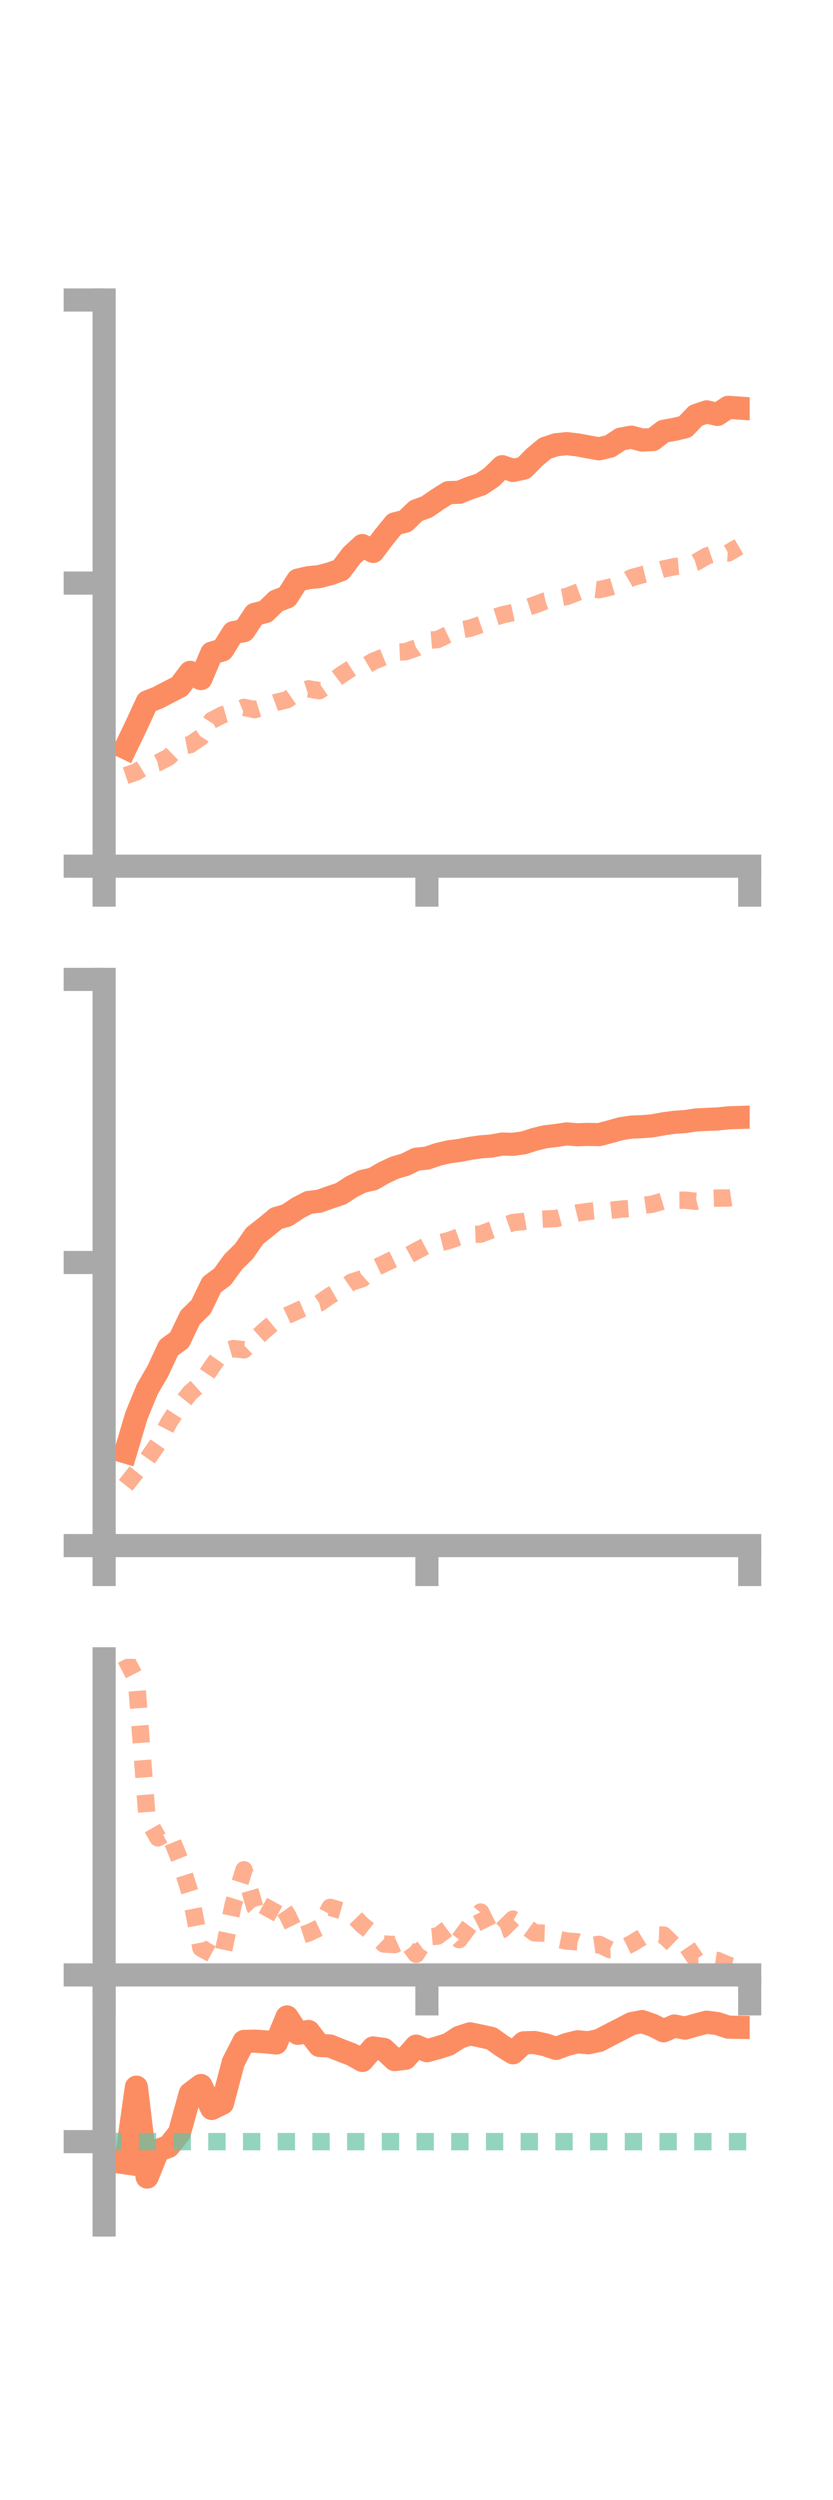 <?xml version="1.0" encoding="utf-8" standalone="no"?>
<!DOCTYPE svg PUBLIC "-//W3C//DTD SVG 1.1//EN"
  "http://www.w3.org/Graphics/SVG/1.1/DTD/svg11.dtd">
<!-- Created with matplotlib (https://matplotlib.org/) -->
<svg height="216pt" version="1.1" viewBox="0 0 72 216" width="72pt" xmlns="http://www.w3.org/2000/svg" xmlns:xlink="http://www.w3.org/1999/xlink">
 <defs>
  <style type="text/css">*{stroke-linecap:butt;stroke-linejoin:round;}</style>
 </defs>
 <g id="figure_1">
  <g id="patch_1">
   <path d="M 0 216 
L 72 216 
L 72 0 
L 0 0 
z
" style="fill:none;"/>
  </g>
  <g id="axes_1">
   <g id="patch_2">
    <path d="M 9 74.838 
L 64.8 74.838 
L 64.8 25.92 
L 9 25.92 
z
" style="fill:none;"/>
   </g>
   <g id="matplotlib.axis_1">
    <g id="xtick_1">
     <g id="line2d_1">
      <defs>
       <path d="M 0 0 
L 0 3.5 
" id="m524fa5456b" style="stroke:#a9a9a9;stroke-width:2;"/>
      </defs>
      <g>
       <use style="fill:#a9a9a9;stroke:#a9a9a9;stroke-width:2;" x="9" xlink:href="#m524fa5456b" y="74.838"/>
      </g>
     </g>
    </g>
    <g id="xtick_2">
     <g id="line2d_2">
      <g>
       <use style="fill:#a9a9a9;stroke:#a9a9a9;stroke-width:2;" x="36.9" xlink:href="#m524fa5456b" y="74.838"/>
      </g>
     </g>
    </g>
    <g id="xtick_3">
     <g id="line2d_3">
      <g>
       <use style="fill:#a9a9a9;stroke:#a9a9a9;stroke-width:2;" x="64.8" xlink:href="#m524fa5456b" y="74.838"/>
      </g>
     </g>
    </g>
   </g>
   <g id="matplotlib.axis_2">
    <g id="ytick_1">
     <g id="line2d_4">
      <defs>
       <path d="M 0 0 
L -3.5 0 
" id="m3ba6187c2a" style="stroke:#a9a9a9;stroke-width:2;"/>
      </defs>
      <g>
       <use style="fill:#a9a9a9;stroke:#a9a9a9;stroke-width:2;" x="9" xlink:href="#m3ba6187c2a" y="74.838"/>
      </g>
     </g>
    </g>
    <g id="ytick_2">
     <g id="line2d_5">
      <g>
       <use style="fill:#a9a9a9;stroke:#a9a9a9;stroke-width:2;" x="9" xlink:href="#m3ba6187c2a" y="50.379"/>
      </g>
     </g>
    </g>
    <g id="ytick_3">
     <g id="line2d_6">
      <g>
       <use style="fill:#a9a9a9;stroke:#a9a9a9;stroke-width:2;" x="9" xlink:href="#m3ba6187c2a" y="25.92"/>
      </g>
     </g>
    </g>
   </g>
   <g id="line2d_7">
    <path clip-path="url(#p1047b94697)" d="M 10.86 64.607 
L 11.79 62.664 
L 12.72 60.647 
L 13.65 60.279 
L 14.58 59.788 
L 15.51 59.317 
L 16.44 58.09 
L 17.37 58.631 
L 18.3 56.43 
L 19.23 56.154 
L 20.16 54.664 
L 21.09 54.486 
L 22.02 53.079 
L 22.95 52.841 
L 23.88 51.933 
L 24.81 51.576 
L 25.74 50.123 
L 26.67 49.909 
L 27.6 49.819 
L 28.53 49.575 
L 29.46 49.238 
L 30.39 48.001 
L 31.32 47.138 
L 32.25 47.643 
L 33.18 46.403 
L 34.11 45.262 
L 35.04 45.03 
L 35.97 44.132 
L 36.9 43.79 
L 37.83 43.145 
L 38.76 42.562 
L 39.69 42.533 
L 40.62 42.162 
L 41.55 41.853 
L 42.48 41.233 
L 43.41 40.322 
L 44.34 40.646 
L 45.27 40.449 
L 46.2 39.505 
L 47.13 38.734 
L 48.06 38.426 
L 48.99 38.33 
L 49.92 38.439 
L 50.85 38.613 
L 51.78 38.777 
L 52.71 38.559 
L 53.64 37.944 
L 54.57 37.77 
L 55.5 38.021 
L 56.43 37.978 
L 57.36 37.264 
L 58.29 37.097 
L 59.22 36.874 
L 60.15 35.901 
L 61.08 35.584 
L 62.01 35.809 
L 62.94 35.192 
L 63.87 35.257 
" style="fill:none;stroke:#fc8d62;stroke-linecap:square;stroke-width:2;"/>
   </g>
   <g id="line2d_8">
    <path clip-path="url(#p1047b94697)" d="M 10.86 67.018 
L 11.79 66.694 
L 12.72 66.124 
L 13.65 65.903 
L 14.58 65.425 
L 15.51 64.512 
L 16.44 64.336 
L 17.37 63.699 
L 18.3 62.242 
L 19.23 61.761 
L 20.16 61.498 
L 21.09 61.115 
L 22.02 61.313 
L 22.95 61.024 
L 23.88 60.684 
L 24.81 60.46 
L 25.74 59.819 
L 26.67 59.514 
L 27.6 59.679 
L 28.53 59.043 
L 29.46 58.331 
L 30.39 57.732 
L 31.32 57.696 
L 32.25 57.139 
L 33.18 56.761 
L 34.11 56.352 
L 35.04 56.311 
L 35.97 55.988 
L 36.9 55.333 
L 37.83 55.255 
L 38.76 54.815 
L 39.69 54.452 
L 40.62 54.284 
L 41.55 53.963 
L 42.48 53.42 
L 43.41 53.128 
L 44.34 52.924 
L 45.27 52.575 
L 46.2 52.273 
L 47.13 51.918 
L 48.06 51.708 
L 48.99 51.538 
L 49.92 51.176 
L 50.85 50.84 
L 51.78 50.953 
L 52.71 50.739 
L 53.64 50.457 
L 54.57 49.919 
L 55.5 49.663 
L 56.43 49.44 
L 57.36 49.156 
L 58.29 48.957 
L 59.22 48.878 
L 60.15 48.587 
L 61.08 48.044 
L 62.01 47.722 
L 62.94 47.779 
L 63.87 47.237 
" style="fill:none;stroke:#fc8d62;stroke-dasharray:1.5,1.5;stroke-dashoffset:0;stroke-opacity:0.7;stroke-width:1.5;"/>
   </g>
   <g id="patch_3">
    <path d="M 9 74.838 
L 9 25.92 
" style="fill:none;stroke:#a9a9a9;stroke-linecap:square;stroke-linejoin:miter;stroke-width:2;"/>
   </g>
   <g id="patch_4">
    <path d="M 64.8 74.838 
L 64.8 25.92 
" style="fill:none;"/>
   </g>
   <g id="patch_5">
    <path d="M 9 74.838 
L 64.8 74.838 
" style="fill:none;stroke:#a9a9a9;stroke-linecap:square;stroke-linejoin:miter;stroke-width:2;"/>
   </g>
   <g id="patch_6">
    <path d="M 9 25.92 
L 64.8 25.92 
" style="fill:none;"/>
   </g>
  </g>
  <g id="axes_2">
   <g id="patch_7">
    <path d="M 9 133.539 
L 64.8 133.539 
L 64.8 84.621 
L 9 84.621 
z
" style="fill:none;"/>
   </g>
   <g id="matplotlib.axis_3">
    <g id="xtick_4">
     <g id="line2d_9">
      <g>
       <use style="fill:#a9a9a9;stroke:#a9a9a9;stroke-width:2;" x="9" xlink:href="#m524fa5456b" y="133.539"/>
      </g>
     </g>
    </g>
    <g id="xtick_5">
     <g id="line2d_10">
      <g>
       <use style="fill:#a9a9a9;stroke:#a9a9a9;stroke-width:2;" x="36.9" xlink:href="#m524fa5456b" y="133.539"/>
      </g>
     </g>
    </g>
    <g id="xtick_6">
     <g id="line2d_11">
      <g>
       <use style="fill:#a9a9a9;stroke:#a9a9a9;stroke-width:2;" x="64.8" xlink:href="#m524fa5456b" y="133.539"/>
      </g>
     </g>
    </g>
   </g>
   <g id="matplotlib.axis_4">
    <g id="ytick_4">
     <g id="line2d_12">
      <g>
       <use style="fill:#a9a9a9;stroke:#a9a9a9;stroke-width:2;" x="9" xlink:href="#m3ba6187c2a" y="133.539"/>
      </g>
     </g>
    </g>
    <g id="ytick_5">
     <g id="line2d_13">
      <g>
       <use style="fill:#a9a9a9;stroke:#a9a9a9;stroke-width:2;" x="9" xlink:href="#m3ba6187c2a" y="109.08"/>
      </g>
     </g>
    </g>
    <g id="ytick_6">
     <g id="line2d_14">
      <g>
       <use style="fill:#a9a9a9;stroke:#a9a9a9;stroke-width:2;" x="9" xlink:href="#m3ba6187c2a" y="84.621"/>
      </g>
     </g>
    </g>
   </g>
   <g id="line2d_15">
    <path clip-path="url(#pada629d363)" d="M 10.86 125.449 
L 11.79 122.319 
L 12.72 120.053 
L 13.65 118.447 
L 14.58 116.447 
L 15.51 115.769 
L 16.44 113.829 
L 17.37 112.922 
L 18.3 110.998 
L 19.23 110.309 
L 20.16 109.03 
L 21.09 108.112 
L 22.02 106.772 
L 22.95 106.045 
L 23.88 105.272 
L 24.81 105 
L 25.74 104.378 
L 26.67 103.894 
L 27.6 103.783 
L 28.53 103.451 
L 29.46 103.141 
L 30.39 102.537 
L 31.32 102.073 
L 32.25 101.863 
L 33.18 101.324 
L 34.11 100.889 
L 35.04 100.619 
L 35.97 100.157 
L 36.9 100.063 
L 37.83 99.746 
L 38.76 99.522 
L 39.69 99.402 
L 40.62 99.221 
L 41.55 99.088 
L 42.48 99.016 
L 43.41 98.847 
L 44.34 98.871 
L 45.27 98.739 
L 46.2 98.44 
L 47.13 98.217 
L 48.06 98.108 
L 48.99 97.97 
L 49.92 98.042 
L 50.85 98.013 
L 51.78 98.033 
L 52.71 97.787 
L 53.64 97.525 
L 54.57 97.378 
L 55.5 97.345 
L 56.43 97.267 
L 57.36 97.094 
L 58.29 96.966 
L 59.22 96.906 
L 60.15 96.765 
L 61.08 96.713 
L 62.01 96.68 
L 62.94 96.58 
L 63.87 96.55 
" style="fill:none;stroke:#fc8d62;stroke-linecap:square;stroke-width:2;"/>
   </g>
   <g id="line2d_16">
    <path clip-path="url(#pada629d363)" d="M 10.86 128.333 
L 11.79 127.158 
L 12.72 126.093 
L 13.65 124.754 
L 14.58 122.926 
L 15.51 121.488 
L 16.44 120.332 
L 17.37 119.5 
L 18.3 118.11 
L 19.23 116.797 
L 20.16 116.518 
L 21.09 116.622 
L 22.02 115.73 
L 22.95 114.879 
L 23.88 114.103 
L 24.81 113.665 
L 25.74 113.24 
L 26.67 112.844 
L 27.6 112.592 
L 28.53 111.952 
L 29.46 111.423 
L 30.39 110.775 
L 31.32 110.474 
L 32.25 109.629 
L 33.18 109.191 
L 34.11 108.742 
L 35.04 108.605 
L 35.97 108.091 
L 36.9 107.608 
L 37.83 107.429 
L 38.76 107.194 
L 39.69 106.86 
L 40.62 106.664 
L 41.55 106.628 
L 42.48 106.271 
L 43.41 105.953 
L 44.34 105.626 
L 45.27 105.536 
L 46.2 105.374 
L 47.13 105.325 
L 48.06 105.283 
L 48.99 105.027 
L 49.92 104.799 
L 50.85 104.667 
L 51.78 104.584 
L 52.71 104.574 
L 53.64 104.475 
L 54.57 104.404 
L 55.5 104.165 
L 56.43 104.031 
L 57.36 103.751 
L 58.29 103.706 
L 59.22 103.695 
L 60.15 103.794 
L 61.08 103.554 
L 62.01 103.515 
L 62.94 103.511 
L 63.87 103.368 
" style="fill:none;stroke:#fc8d62;stroke-dasharray:1.5,1.5;stroke-dashoffset:0;stroke-opacity:0.7;stroke-width:1.5;"/>
   </g>
   <g id="patch_8">
    <path d="M 9 133.539 
L 9 84.621 
" style="fill:none;stroke:#a9a9a9;stroke-linecap:square;stroke-linejoin:miter;stroke-width:2;"/>
   </g>
   <g id="patch_9">
    <path d="M 64.8 133.539 
L 64.8 84.621 
" style="fill:none;"/>
   </g>
   <g id="patch_10">
    <path d="M 9 133.539 
L 64.8 133.539 
" style="fill:none;stroke:#a9a9a9;stroke-linecap:square;stroke-linejoin:miter;stroke-width:2;"/>
   </g>
   <g id="patch_11">
    <path d="M 9 84.621 
L 64.8 84.621 
" style="fill:none;"/>
   </g>
  </g>
  <g id="axes_3">
   <g id="patch_12">
    <path d="M 9 192.24 
L 64.8 192.24 
L 64.8 143.322 
L 9 143.322 
z
" style="fill:none;"/>
   </g>
   <g id="matplotlib.axis_5">
    <g id="xtick_7">
     <g id="line2d_17">
      <g>
       <use style="fill:#a9a9a9;stroke:#a9a9a9;stroke-width:2;" x="9" xlink:href="#m524fa5456b" y="170.634"/>
      </g>
     </g>
    </g>
    <g id="xtick_8">
     <g id="line2d_18">
      <g>
       <use style="fill:#a9a9a9;stroke:#a9a9a9;stroke-width:2;" x="36.9" xlink:href="#m524fa5456b" y="170.634"/>
      </g>
     </g>
    </g>
    <g id="xtick_9">
     <g id="line2d_19">
      <g>
       <use style="fill:#a9a9a9;stroke:#a9a9a9;stroke-width:2;" x="64.8" xlink:href="#m524fa5456b" y="170.634"/>
      </g>
     </g>
    </g>
   </g>
   <g id="matplotlib.axis_6">
    <g id="ytick_7">
     <g id="line2d_20">
      <g>
       <use style="fill:#a9a9a9;stroke:#a9a9a9;stroke-width:2;" x="9" xlink:href="#m3ba6187c2a" y="170.634"/>
      </g>
     </g>
    </g>
    <g id="ytick_8">
     <g id="line2d_21">
      <g>
       <use style="fill:#a9a9a9;stroke:#a9a9a9;stroke-width:2;" x="9" xlink:href="#m3ba6187c2a" y="185.038"/>
      </g>
     </g>
    </g>
   </g>
   <g id="line2d_22">
    <path clip-path="url(#p6c74861fd5)" d="M 10.86 186.876 
L 11.79 180.33 
L 12.72 188.099 
L 13.65 185.804 
L 14.58 185.449 
L 15.51 184.273 
L 16.44 180.894 
L 17.37 180.188 
L 18.3 182.172 
L 19.23 181.722 
L 20.16 178.189 
L 21.09 176.378 
L 22.02 176.356 
L 22.95 176.417 
L 23.88 176.513 
L 24.81 174.262 
L 25.74 175.681 
L 26.67 175.519 
L 27.6 176.729 
L 28.53 176.774 
L 29.46 177.153 
L 30.39 177.505 
L 31.32 178.022 
L 32.25 176.942 
L 33.18 177.07 
L 34.11 177.95 
L 35.04 177.838 
L 35.97 176.787 
L 36.9 177.18 
L 37.83 176.929 
L 38.76 176.631 
L 39.69 176.027 
L 40.62 175.723 
L 41.55 175.914 
L 42.48 176.119 
L 43.41 176.785 
L 44.34 177.361 
L 45.27 176.499 
L 46.2 176.473 
L 47.13 176.669 
L 48.06 176.983 
L 48.99 176.643 
L 49.92 176.409 
L 50.85 176.495 
L 51.78 176.295 
L 52.71 175.809 
L 53.64 175.333 
L 54.57 174.848 
L 55.5 174.665 
L 56.43 174.989 
L 57.36 175.461 
L 58.29 175.048 
L 59.22 175.233 
L 60.15 174.961 
L 61.08 174.717 
L 62.01 174.838 
L 62.94 175.144 
L 63.87 175.162 
" style="fill:none;stroke:#fc8d62;stroke-linecap:square;stroke-width:2;"/>
   </g>
   <g id="line2d_23">
    <path clip-path="url(#p6c74861fd5)" d="M 10.86 143.322 
L 11.79 145.134 
L 12.72 157.155 
L 13.65 158.79 
L 14.58 158.292 
L 15.51 160.607 
L 16.44 163.593 
L 17.37 168.322 
L 18.3 168.822 
L 19.23 168.978 
L 20.16 164.543 
L 21.09 161.55 
L 22.02 164.769 
L 22.95 165.774 
L 23.88 164.078 
L 24.81 165.392 
L 25.74 167.306 
L 26.67 167.002 
L 27.6 166.566 
L 28.53 164.796 
L 29.46 165.067 
L 30.39 165.367 
L 31.32 166.332 
L 32.25 167.062 
L 33.18 167.962 
L 34.11 168.015 
L 35.04 167.596 
L 35.97 168.849 
L 36.9 167.365 
L 37.83 167.278 
L 38.76 166.579 
L 39.69 167.583 
L 40.62 166.324 
L 41.55 165.202 
L 42.48 167.055 
L 43.41 166.723 
L 44.34 165.811 
L 45.27 166.323 
L 46.2 166.999 
L 47.13 167.028 
L 48.06 167.519 
L 48.99 167.708 
L 49.92 167.774 
L 50.85 168.126 
L 51.78 167.992 
L 52.71 168.448 
L 53.64 168.404 
L 54.57 167.946 
L 55.5 167.378 
L 56.43 167.159 
L 57.36 167.192 
L 58.29 168.094 
L 59.22 167.937 
L 60.15 169.303 
L 61.08 169.247 
L 62.01 169.383 
L 62.94 169.785 
L 63.87 170.002 
" style="fill:none;stroke:#fc8d62;stroke-dasharray:1.5,1.5;stroke-dashoffset:0;stroke-opacity:0.7;stroke-width:1.5;"/>
   </g>
   <g id="line2d_24">
    <path clip-path="url(#p6c74861fd5)" d="M 9 185.038 
L 64.8 185.038 
" style="fill:none;stroke:#66c2a5;stroke-dasharray:1.5,1.5;stroke-dashoffset:0;stroke-opacity:0.7;stroke-width:1.5;"/>
   </g>
   <g id="patch_13">
    <path d="M 9 192.24 
L 9 143.322 
" style="fill:none;stroke:#a9a9a9;stroke-linecap:square;stroke-linejoin:miter;stroke-width:2;"/>
   </g>
   <g id="patch_14">
    <path d="M 64.8 192.24 
L 64.8 143.322 
" style="fill:none;"/>
   </g>
   <g id="patch_15">
    <path d="M 9 170.634 
L 64.8 170.634 
" style="fill:none;stroke:#a9a9a9;stroke-linecap:square;stroke-linejoin:miter;stroke-width:2;"/>
   </g>
   <g id="patch_16">
    <path d="M 9 143.322 
L 64.8 143.322 
" style="fill:none;"/>
   </g>
  </g>
 </g>
 <defs>
  <clipPath id="p1047b94697">
   <rect height="48.918" width="55.8" x="9" y="25.92"/>
  </clipPath>
  <clipPath id="pada629d363">
   <rect height="48.918" width="55.8" x="9" y="84.621"/>
  </clipPath>
  <clipPath id="p6c74861fd5">
   <rect height="48.918" width="55.8" x="9" y="143.322"/>
  </clipPath>
 </defs>
</svg>
